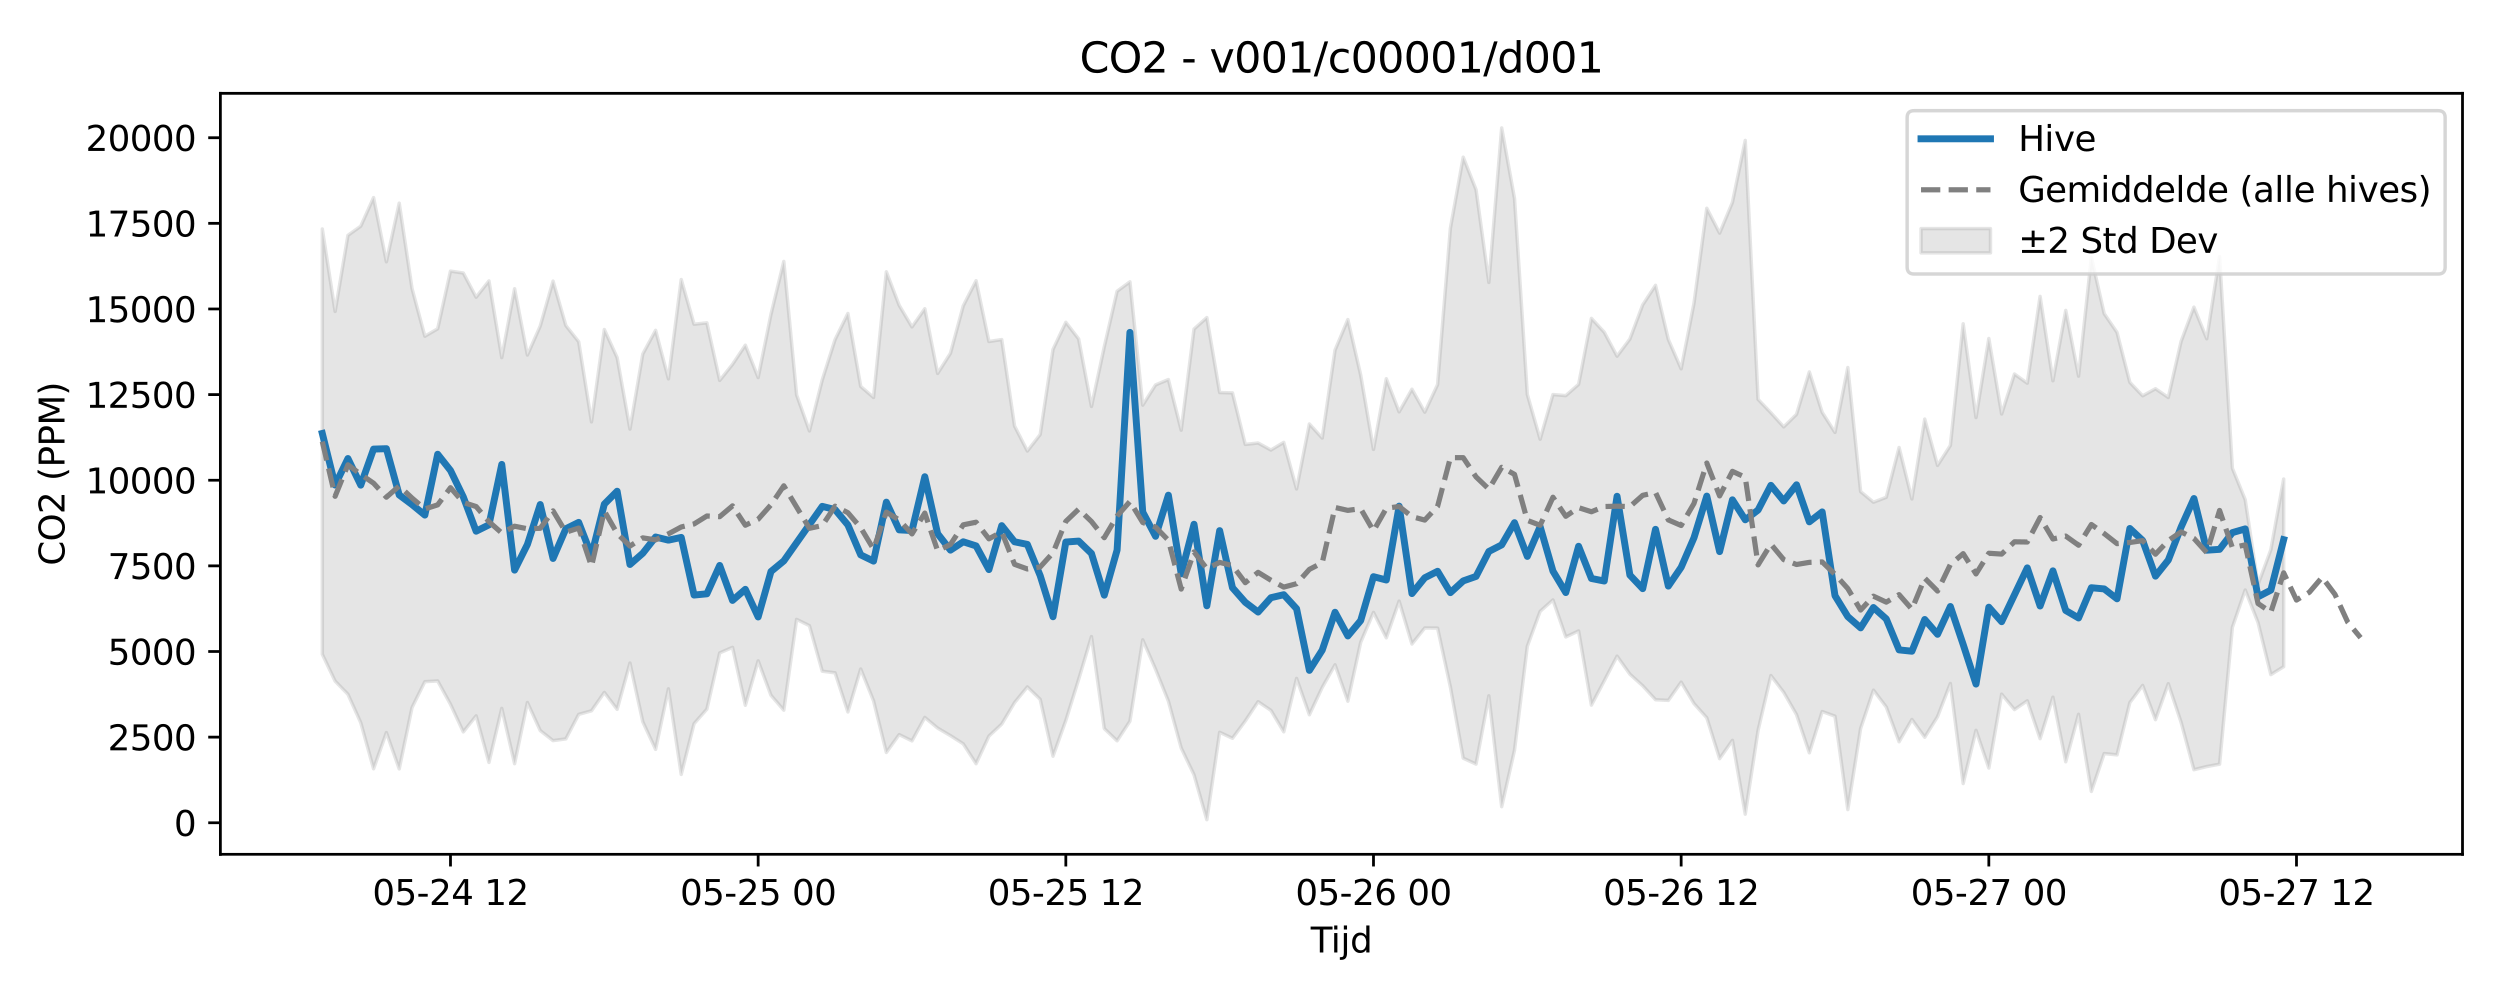 <?xml version="1.0" encoding="utf-8" standalone="no"?>
<!DOCTYPE svg PUBLIC "-//W3C//DTD SVG 1.1//EN"
  "http://www.w3.org/Graphics/SVG/1.1/DTD/svg11.dtd">
<svg xmlns:xlink="http://www.w3.org/1999/xlink" width="720pt" height="288pt" viewBox="0 0 720 288" xmlns="http://www.w3.org/2000/svg" version="1.1">
 <defs>
  <style type="text/css">*{stroke-linejoin: round; stroke-linecap: butt}</style>
 </defs>
 <g id="figure_1">
  <g id="patch_1">
   <path d="M 0 288 
L 720 288 
L 720 0 
L 0 0 
z
" style="fill: #ffffff"/>
  </g>
  <g id="axes_1">
   <g id="patch_2">
    <path d="M 63.47 246.04 
L 709.2 246.04 
L 709.2 26.88 
L 63.47 26.88 
z
" style="fill: #ffffff"/>
   </g>
   <g id="FillBetweenPolyCollection_1">
    <defs>
     <path id="mdc38c24217" d="M 92.821 -222.064 
L 92.821 -99.583 
L 96.513 -91.839 
L 100.205 -88.051 
L 103.897 -79.876 
L 107.589 -66.586 
L 111.281 -77.019 
L 114.973 -66.556 
L 118.665 -84.226 
L 122.357 -91.671 
L 126.049 -91.889 
L 129.741 -85.159 
L 133.433 -77.21 
L 137.125 -81.837 
L 140.817 -68.411 
L 144.509 -83.978 
L 148.201 -68.057 
L 151.893 -85.681 
L 155.585 -77.602 
L 159.277 -74.699 
L 162.969 -75.198 
L 166.661 -82.258 
L 170.353 -83.288 
L 174.045 -88.583 
L 177.737 -83.701 
L 181.429 -97.043 
L 185.121 -80.137 
L 188.813 -72.18 
L 192.505 -89.615 
L 196.197 -64.968 
L 199.889 -79.576 
L 203.581 -83.764 
L 207.273 -99.962 
L 210.965 -101.563 
L 214.657 -84.878 
L 218.349 -97.674 
L 222.041 -87.753 
L 225.733 -83.465 
L 229.425 -109.619 
L 233.117 -107.804 
L 236.809 -94.693 
L 240.501 -94.223 
L 244.193 -82.958 
L 247.885 -95.328 
L 251.577 -86.18 
L 255.269 -71.297 
L 258.961 -76.434 
L 262.653 -74.62 
L 266.345 -81.383 
L 270.037 -78.308 
L 273.729 -76.134 
L 277.421 -73.774 
L 281.113 -68.051 
L 284.805 -75.991 
L 288.497 -79.459 
L 292.189 -85.636 
L 295.881 -90.169 
L 299.573 -86.59 
L 303.265 -70.209 
L 306.957 -80.503 
L 310.649 -92.334 
L 314.341 -104.668 
L 318.033 -78.169 
L 321.725 -74.65 
L 325.417 -80.3 
L 329.109 -103.726 
L 332.801 -95.259 
L 336.493 -86.086 
L 340.185 -72.586 
L 343.877 -64.861 
L 347.569 -51.922 
L 351.261 -77.099 
L 354.953 -75.369 
L 358.645 -80.362 
L 362.337 -85.912 
L 366.029 -83.409 
L 369.721 -77.233 
L 373.413 -92.607 
L 377.105 -82.143 
L 380.797 -90.005 
L 384.489 -96.538 
L 388.181 -86.05 
L 391.873 -102.989 
L 395.565 -111.616 
L 399.257 -104.304 
L 402.949 -114.879 
L 406.641 -102.519 
L 410.333 -107.147 
L 414.025 -107.103 
L 417.717 -90.116 
L 421.409 -69.644 
L 425.101 -67.937 
L 428.793 -87.611 
L 432.485 -55.672 
L 436.177 -71.935 
L 439.869 -101.881 
L 443.561 -111.933 
L 447.253 -115.22 
L 450.945 -104.557 
L 454.637 -106.288 
L 458.329 -84.926 
L 462.021 -91.91 
L 465.713 -99.021 
L 469.405 -93.837 
L 473.097 -90.491 
L 476.789 -86.479 
L 480.481 -86.29 
L 484.173 -91.539 
L 487.865 -85.381 
L 491.557 -81.266 
L 495.249 -69.502 
L 498.941 -74.78 
L 502.633 -53.511 
L 506.325 -77.658 
L 510.017 -93.443 
L 513.709 -88.607 
L 517.401 -82.178 
L 521.093 -71.191 
L 524.785 -83.08 
L 528.477 -81.737 
L 532.169 -54.832 
L 535.861 -78.198 
L 539.553 -89.237 
L 543.245 -84.38 
L 546.937 -74.37 
L 550.629 -80.794 
L 554.321 -75.671 
L 558.013 -81.599 
L 561.705 -91.154 
L 565.397 -62.337 
L 569.089 -77.671 
L 572.781 -66.802 
L 576.473 -88.087 
L 580.165 -83.638 
L 583.857 -86.172 
L 587.549 -75.256 
L 591.241 -87.206 
L 594.933 -68.607 
L 598.625 -82.286 
L 602.317 -60.064 
L 606.009 -70.975 
L 609.701 -70.595 
L 613.393 -85.647 
L 617.085 -90.593 
L 620.777 -80.731 
L 624.469 -91.096 
L 628.161 -79.972 
L 631.853 -66.32 
L 635.545 -67.236 
L 639.237 -67.911 
L 642.929 -107.344 
L 646.621 -118.079 
L 650.313 -108.712 
L 654.005 -93.707 
L 657.697 -95.998 
L 657.697 -150.043 
L 657.697 -150.043 
L 654.005 -129.671 
L 650.313 -119.668 
L 646.621 -144.083 
L 642.929 -153.135 
L 639.237 -214.068 
L 635.545 -190.434 
L 631.853 -199.547 
L 628.161 -189.683 
L 624.469 -173.523 
L 620.777 -176.043 
L 617.085 -174.006 
L 613.393 -177.885 
L 609.701 -192.266 
L 606.009 -197.677 
L 602.317 -213.821 
L 598.625 -179.66 
L 594.933 -198.612 
L 591.241 -178.333 
L 587.549 -202.637 
L 583.857 -177.631 
L 580.165 -180.282 
L 576.473 -168.761 
L 572.781 -190.515 
L 569.089 -167.745 
L 565.397 -194.757 
L 561.705 -159.707 
L 558.013 -153.961 
L 554.321 -167.312 
L 550.629 -144.293 
L 546.937 -159.122 
L 543.245 -144.785 
L 539.553 -143.363 
L 535.861 -146.423 
L 532.169 -182.154 
L 528.477 -163.462 
L 524.785 -169.251 
L 521.093 -180.89 
L 517.401 -168.673 
L 513.709 -165.054 
L 510.017 -169.13 
L 506.325 -172.977 
L 502.633 -247.566 
L 498.941 -229.729 
L 495.249 -220.857 
L 491.557 -228.027 
L 487.865 -200.628 
L 484.173 -181.774 
L 480.481 -190.231 
L 476.789 -205.832 
L 473.097 -200.197 
L 469.405 -190.349 
L 465.713 -185.421 
L 462.021 -192.324 
L 458.329 -196.3 
L 454.637 -177.308 
L 450.945 -174.062 
L 447.253 -174.373 
L 443.561 -161.507 
L 439.869 -174.38 
L 436.177 -230.834 
L 432.485 -251.158 
L 428.793 -206.643 
L 425.101 -233.367 
L 421.409 -242.734 
L 417.717 -222.295 
L 414.025 -177.239 
L 410.333 -169.291 
L 406.641 -175.906 
L 402.949 -169.389 
L 399.257 -178.925 
L 395.565 -158.568 
L 391.873 -180.019 
L 388.181 -195.972 
L 384.489 -187.162 
L 380.797 -161.844 
L 377.105 -165.895 
L 373.413 -147.176 
L 369.721 -160.6 
L 366.029 -158.396 
L 362.337 -160.421 
L 358.645 -160.007 
L 354.953 -174.848 
L 351.261 -174.953 
L 347.569 -196.54 
L 343.877 -193.228 
L 340.185 -164.099 
L 336.493 -178.695 
L 332.801 -177.146 
L 329.109 -171.321 
L 325.417 -206.839 
L 321.725 -204.124 
L 318.033 -188.127 
L 314.341 -170.939 
L 310.649 -190.393 
L 306.957 -195.177 
L 303.265 -187.37 
L 299.573 -162.854 
L 295.881 -158.102 
L 292.189 -165.312 
L 288.497 -190.208 
L 284.805 -189.643 
L 281.113 -207.154 
L 277.421 -199.933 
L 273.729 -186.258 
L 270.037 -180.446 
L 266.345 -199.084 
L 262.653 -193.852 
L 258.961 -200.08 
L 255.269 -209.724 
L 251.577 -173.524 
L 247.885 -176.707 
L 244.193 -197.728 
L 240.501 -190.209 
L 236.809 -178.582 
L 233.117 -163.887 
L 229.425 -174.266 
L 225.733 -212.708 
L 222.041 -197.469 
L 218.349 -179.252 
L 214.657 -188.586 
L 210.965 -183.063 
L 207.273 -178.434 
L 203.581 -195.025 
L 199.889 -194.627 
L 196.197 -207.498 
L 192.505 -178.886 
L 188.813 -192.867 
L 185.121 -186.048 
L 181.429 -164.414 
L 177.737 -185.01 
L 174.045 -193.104 
L 170.353 -166.5 
L 166.661 -189.577 
L 162.969 -194.237 
L 159.277 -207.041 
L 155.585 -194.094 
L 151.893 -185.749 
L 148.201 -204.843 
L 144.509 -185.007 
L 140.817 -207.093 
L 137.125 -202.4 
L 133.433 -209.374 
L 129.741 -209.922 
L 126.049 -193.316 
L 122.357 -191.162 
L 118.665 -204.897 
L 114.973 -229.493 
L 111.281 -212.601 
L 107.589 -231.094 
L 103.897 -222.861 
L 100.205 -220.22 
L 96.513 -198.3 
L 92.821 -222.064 
z
" style="stroke: #808080; stroke-opacity: 0.2"/>
    </defs>
    <g clip-path="url(#p3560fc4775)">
     <use xlink:href="#mdc38c24217" x="0" y="288" style="fill: #808080; fill-opacity: 0.2; stroke: #808080; stroke-opacity: 0.2"/>
    </g>
   </g>
   <g id="matplotlib.axis_1">
    <g id="xtick_1">
     <g id="line2d_1">
      <defs>
       <path id="m6b8ecb9c91" d="M 0 0 
L 0 3.5 
" style="stroke: #000000; stroke-width: 0.8"/>
      </defs>
      <g>
       <use xlink:href="#m6b8ecb9c91" x="129.741" y="246.04" style="stroke: #000000; stroke-width: 0.8"/>
      </g>
     </g>
     <g id="text_1">
      <!-- 05-24 12 -->
      <g transform="translate(107.261 260.638) scale(0.1 -0.1)">
       <defs>
        <path id="DejaVuSans-30" d="M 2034 4250 
Q 1547 4250 1301 3770 
Q 1056 3291 1056 2328 
Q 1056 1369 1301 889 
Q 1547 409 2034 409 
Q 2525 409 2770 889 
Q 3016 1369 3016 2328 
Q 3016 3291 2770 3770 
Q 2525 4250 2034 4250 
z
M 2034 4750 
Q 2819 4750 3233 4129 
Q 3647 3509 3647 2328 
Q 3647 1150 3233 529 
Q 2819 -91 2034 -91 
Q 1250 -91 836 529 
Q 422 1150 422 2328 
Q 422 3509 836 4129 
Q 1250 4750 2034 4750 
z
" transform="scale(0.016)"/>
        <path id="DejaVuSans-35" d="M 691 4666 
L 3169 4666 
L 3169 4134 
L 1269 4134 
L 1269 2991 
Q 1406 3038 1543 3061 
Q 1681 3084 1819 3084 
Q 2600 3084 3056 2656 
Q 3513 2228 3513 1497 
Q 3513 744 3044 326 
Q 2575 -91 1722 -91 
Q 1428 -91 1123 -41 
Q 819 9 494 109 
L 494 744 
Q 775 591 1075 516 
Q 1375 441 1709 441 
Q 2250 441 2565 725 
Q 2881 1009 2881 1497 
Q 2881 1984 2565 2268 
Q 2250 2553 1709 2553 
Q 1456 2553 1204 2497 
Q 953 2441 691 2322 
L 691 4666 
z
" transform="scale(0.016)"/>
        <path id="DejaVuSans-2d" d="M 313 2009 
L 1997 2009 
L 1997 1497 
L 313 1497 
L 313 2009 
z
" transform="scale(0.016)"/>
        <path id="DejaVuSans-32" d="M 1228 531 
L 3431 531 
L 3431 0 
L 469 0 
L 469 531 
Q 828 903 1448 1529 
Q 2069 2156 2228 2338 
Q 2531 2678 2651 2914 
Q 2772 3150 2772 3378 
Q 2772 3750 2511 3984 
Q 2250 4219 1831 4219 
Q 1534 4219 1204 4116 
Q 875 4013 500 3803 
L 500 4441 
Q 881 4594 1212 4672 
Q 1544 4750 1819 4750 
Q 2544 4750 2975 4387 
Q 3406 4025 3406 3419 
Q 3406 3131 3298 2873 
Q 3191 2616 2906 2266 
Q 2828 2175 2409 1742 
Q 1991 1309 1228 531 
z
" transform="scale(0.016)"/>
        <path id="DejaVuSans-34" d="M 2419 4116 
L 825 1625 
L 2419 1625 
L 2419 4116 
z
M 2253 4666 
L 3047 4666 
L 3047 1625 
L 3713 1625 
L 3713 1100 
L 3047 1100 
L 3047 0 
L 2419 0 
L 2419 1100 
L 313 1100 
L 313 1709 
L 2253 4666 
z
" transform="scale(0.016)"/>
        <path id="DejaVuSans-20" transform="scale(0.016)"/>
        <path id="DejaVuSans-31" d="M 794 531 
L 1825 531 
L 1825 4091 
L 703 3866 
L 703 4441 
L 1819 4666 
L 2450 4666 
L 2450 531 
L 3481 531 
L 3481 0 
L 794 0 
L 794 531 
z
" transform="scale(0.016)"/>
       </defs>
       <use xlink:href="#DejaVuSans-30"/>
       <use xlink:href="#DejaVuSans-35" transform="translate(63.623 0)"/>
       <use xlink:href="#DejaVuSans-2d" transform="translate(127.246 0)"/>
       <use xlink:href="#DejaVuSans-32" transform="translate(163.33 0)"/>
       <use xlink:href="#DejaVuSans-34" transform="translate(226.953 0)"/>
       <use xlink:href="#DejaVuSans-20" transform="translate(290.576 0)"/>
       <use xlink:href="#DejaVuSans-31" transform="translate(322.363 0)"/>
       <use xlink:href="#DejaVuSans-32" transform="translate(385.986 0)"/>
      </g>
     </g>
    </g>
    <g id="xtick_2">
     <g id="line2d_2">
      <g>
       <use xlink:href="#m6b8ecb9c91" x="218.349" y="246.04" style="stroke: #000000; stroke-width: 0.8"/>
      </g>
     </g>
     <g id="text_2">
      <!-- 05-25 00 -->
      <g transform="translate(195.869 260.638) scale(0.1 -0.1)">
       <use xlink:href="#DejaVuSans-30"/>
       <use xlink:href="#DejaVuSans-35" transform="translate(63.623 0)"/>
       <use xlink:href="#DejaVuSans-2d" transform="translate(127.246 0)"/>
       <use xlink:href="#DejaVuSans-32" transform="translate(163.33 0)"/>
       <use xlink:href="#DejaVuSans-35" transform="translate(226.953 0)"/>
       <use xlink:href="#DejaVuSans-20" transform="translate(290.576 0)"/>
       <use xlink:href="#DejaVuSans-30" transform="translate(322.363 0)"/>
       <use xlink:href="#DejaVuSans-30" transform="translate(385.986 0)"/>
      </g>
     </g>
    </g>
    <g id="xtick_3">
     <g id="line2d_3">
      <g>
       <use xlink:href="#m6b8ecb9c91" x="306.957" y="246.04" style="stroke: #000000; stroke-width: 0.8"/>
      </g>
     </g>
     <g id="text_3">
      <!-- 05-25 12 -->
      <g transform="translate(284.477 260.638) scale(0.1 -0.1)">
       <use xlink:href="#DejaVuSans-30"/>
       <use xlink:href="#DejaVuSans-35" transform="translate(63.623 0)"/>
       <use xlink:href="#DejaVuSans-2d" transform="translate(127.246 0)"/>
       <use xlink:href="#DejaVuSans-32" transform="translate(163.33 0)"/>
       <use xlink:href="#DejaVuSans-35" transform="translate(226.953 0)"/>
       <use xlink:href="#DejaVuSans-20" transform="translate(290.576 0)"/>
       <use xlink:href="#DejaVuSans-31" transform="translate(322.363 0)"/>
       <use xlink:href="#DejaVuSans-32" transform="translate(385.986 0)"/>
      </g>
     </g>
    </g>
    <g id="xtick_4">
     <g id="line2d_4">
      <g>
       <use xlink:href="#m6b8ecb9c91" x="395.565" y="246.04" style="stroke: #000000; stroke-width: 0.8"/>
      </g>
     </g>
     <g id="text_4">
      <!-- 05-26 00 -->
      <g transform="translate(373.085 260.638) scale(0.1 -0.1)">
       <defs>
        <path id="DejaVuSans-36" d="M 2113 2584 
Q 1688 2584 1439 2293 
Q 1191 2003 1191 1497 
Q 1191 994 1439 701 
Q 1688 409 2113 409 
Q 2538 409 2786 701 
Q 3034 994 3034 1497 
Q 3034 2003 2786 2293 
Q 2538 2584 2113 2584 
z
M 3366 4563 
L 3366 3988 
Q 3128 4100 2886 4159 
Q 2644 4219 2406 4219 
Q 1781 4219 1451 3797 
Q 1122 3375 1075 2522 
Q 1259 2794 1537 2939 
Q 1816 3084 2150 3084 
Q 2853 3084 3261 2657 
Q 3669 2231 3669 1497 
Q 3669 778 3244 343 
Q 2819 -91 2113 -91 
Q 1303 -91 875 529 
Q 447 1150 447 2328 
Q 447 3434 972 4092 
Q 1497 4750 2381 4750 
Q 2619 4750 2861 4703 
Q 3103 4656 3366 4563 
z
" transform="scale(0.016)"/>
       </defs>
       <use xlink:href="#DejaVuSans-30"/>
       <use xlink:href="#DejaVuSans-35" transform="translate(63.623 0)"/>
       <use xlink:href="#DejaVuSans-2d" transform="translate(127.246 0)"/>
       <use xlink:href="#DejaVuSans-32" transform="translate(163.33 0)"/>
       <use xlink:href="#DejaVuSans-36" transform="translate(226.953 0)"/>
       <use xlink:href="#DejaVuSans-20" transform="translate(290.576 0)"/>
       <use xlink:href="#DejaVuSans-30" transform="translate(322.363 0)"/>
       <use xlink:href="#DejaVuSans-30" transform="translate(385.986 0)"/>
      </g>
     </g>
    </g>
    <g id="xtick_5">
     <g id="line2d_5">
      <g>
       <use xlink:href="#m6b8ecb9c91" x="484.173" y="246.04" style="stroke: #000000; stroke-width: 0.8"/>
      </g>
     </g>
     <g id="text_5">
      <!-- 05-26 12 -->
      <g transform="translate(461.692 260.638) scale(0.1 -0.1)">
       <use xlink:href="#DejaVuSans-30"/>
       <use xlink:href="#DejaVuSans-35" transform="translate(63.623 0)"/>
       <use xlink:href="#DejaVuSans-2d" transform="translate(127.246 0)"/>
       <use xlink:href="#DejaVuSans-32" transform="translate(163.33 0)"/>
       <use xlink:href="#DejaVuSans-36" transform="translate(226.953 0)"/>
       <use xlink:href="#DejaVuSans-20" transform="translate(290.576 0)"/>
       <use xlink:href="#DejaVuSans-31" transform="translate(322.363 0)"/>
       <use xlink:href="#DejaVuSans-32" transform="translate(385.986 0)"/>
      </g>
     </g>
    </g>
    <g id="xtick_6">
     <g id="line2d_6">
      <g>
       <use xlink:href="#m6b8ecb9c91" x="572.781" y="246.04" style="stroke: #000000; stroke-width: 0.8"/>
      </g>
     </g>
     <g id="text_6">
      <!-- 05-27 00 -->
      <g transform="translate(550.3 260.638) scale(0.1 -0.1)">
       <defs>
        <path id="DejaVuSans-37" d="M 525 4666 
L 3525 4666 
L 3525 4397 
L 1831 0 
L 1172 0 
L 2766 4134 
L 525 4134 
L 525 4666 
z
" transform="scale(0.016)"/>
       </defs>
       <use xlink:href="#DejaVuSans-30"/>
       <use xlink:href="#DejaVuSans-35" transform="translate(63.623 0)"/>
       <use xlink:href="#DejaVuSans-2d" transform="translate(127.246 0)"/>
       <use xlink:href="#DejaVuSans-32" transform="translate(163.33 0)"/>
       <use xlink:href="#DejaVuSans-37" transform="translate(226.953 0)"/>
       <use xlink:href="#DejaVuSans-20" transform="translate(290.576 0)"/>
       <use xlink:href="#DejaVuSans-30" transform="translate(322.363 0)"/>
       <use xlink:href="#DejaVuSans-30" transform="translate(385.986 0)"/>
      </g>
     </g>
    </g>
    <g id="xtick_7">
     <g id="line2d_7">
      <g>
       <use xlink:href="#m6b8ecb9c91" x="661.389" y="246.04" style="stroke: #000000; stroke-width: 0.8"/>
      </g>
     </g>
     <g id="text_7">
      <!-- 05-27 12 -->
      <g transform="translate(638.908 260.638) scale(0.1 -0.1)">
       <use xlink:href="#DejaVuSans-30"/>
       <use xlink:href="#DejaVuSans-35" transform="translate(63.623 0)"/>
       <use xlink:href="#DejaVuSans-2d" transform="translate(127.246 0)"/>
       <use xlink:href="#DejaVuSans-32" transform="translate(163.33 0)"/>
       <use xlink:href="#DejaVuSans-37" transform="translate(226.953 0)"/>
       <use xlink:href="#DejaVuSans-20" transform="translate(290.576 0)"/>
       <use xlink:href="#DejaVuSans-31" transform="translate(322.363 0)"/>
       <use xlink:href="#DejaVuSans-32" transform="translate(385.986 0)"/>
      </g>
     </g>
    </g>
    <g id="text_8">
     <!-- Tijd -->
     <g transform="translate(377.485 274.317) scale(0.1 -0.1)">
      <defs>
       <path id="DejaVuSans-54" d="M -19 4666 
L 3928 4666 
L 3928 4134 
L 2272 4134 
L 2272 0 
L 1638 0 
L 1638 4134 
L -19 4134 
L -19 4666 
z
" transform="scale(0.016)"/>
       <path id="DejaVuSans-69" d="M 603 3500 
L 1178 3500 
L 1178 0 
L 603 0 
L 603 3500 
z
M 603 4863 
L 1178 4863 
L 1178 4134 
L 603 4134 
L 603 4863 
z
" transform="scale(0.016)"/>
       <path id="DejaVuSans-6a" d="M 603 3500 
L 1178 3500 
L 1178 -63 
Q 1178 -731 923 -1031 
Q 669 -1331 103 -1331 
L -116 -1331 
L -116 -844 
L 38 -844 
Q 366 -844 484 -692 
Q 603 -541 603 -63 
L 603 3500 
z
M 603 4863 
L 1178 4863 
L 1178 4134 
L 603 4134 
L 603 4863 
z
" transform="scale(0.016)"/>
       <path id="DejaVuSans-64" d="M 2906 2969 
L 2906 4863 
L 3481 4863 
L 3481 0 
L 2906 0 
L 2906 525 
Q 2725 213 2448 61 
Q 2172 -91 1784 -91 
Q 1150 -91 751 415 
Q 353 922 353 1747 
Q 353 2572 751 3078 
Q 1150 3584 1784 3584 
Q 2172 3584 2448 3432 
Q 2725 3281 2906 2969 
z
M 947 1747 
Q 947 1113 1208 752 
Q 1469 391 1925 391 
Q 2381 391 2643 752 
Q 2906 1113 2906 1747 
Q 2906 2381 2643 2742 
Q 2381 3103 1925 3103 
Q 1469 3103 1208 2742 
Q 947 2381 947 1747 
z
" transform="scale(0.016)"/>
      </defs>
      <use xlink:href="#DejaVuSans-54"/>
      <use xlink:href="#DejaVuSans-69" transform="translate(57.959 0)"/>
      <use xlink:href="#DejaVuSans-6a" transform="translate(85.742 0)"/>
      <use xlink:href="#DejaVuSans-64" transform="translate(113.525 0)"/>
     </g>
    </g>
   </g>
   <g id="matplotlib.axis_2">
    <g id="ytick_1">
     <g id="line2d_8">
      <defs>
       <path id="mff5c9eeb06" d="M 0 0 
L -3.5 0 
" style="stroke: #000000; stroke-width: 0.8"/>
      </defs>
      <g>
       <use xlink:href="#mff5c9eeb06" x="63.47" y="236.954" style="stroke: #000000; stroke-width: 0.8"/>
      </g>
     </g>
     <g id="text_9">
      <!-- 0 -->
      <g transform="translate(50.108 240.753) scale(0.1 -0.1)">
       <use xlink:href="#DejaVuSans-30"/>
      </g>
     </g>
    </g>
    <g id="ytick_2">
     <g id="line2d_9">
      <g>
       <use xlink:href="#mff5c9eeb06" x="63.47" y="212.292" style="stroke: #000000; stroke-width: 0.8"/>
      </g>
     </g>
     <g id="text_10">
      <!-- 2500 -->
      <g transform="translate(31.02 216.091) scale(0.1 -0.1)">
       <use xlink:href="#DejaVuSans-32"/>
       <use xlink:href="#DejaVuSans-35" transform="translate(63.623 0)"/>
       <use xlink:href="#DejaVuSans-30" transform="translate(127.246 0)"/>
       <use xlink:href="#DejaVuSans-30" transform="translate(190.869 0)"/>
      </g>
     </g>
    </g>
    <g id="ytick_3">
     <g id="line2d_10">
      <g>
       <use xlink:href="#mff5c9eeb06" x="63.47" y="187.631" style="stroke: #000000; stroke-width: 0.8"/>
      </g>
     </g>
     <g id="text_11">
      <!-- 5000 -->
      <g transform="translate(31.02 191.43) scale(0.1 -0.1)">
       <use xlink:href="#DejaVuSans-35"/>
       <use xlink:href="#DejaVuSans-30" transform="translate(63.623 0)"/>
       <use xlink:href="#DejaVuSans-30" transform="translate(127.246 0)"/>
       <use xlink:href="#DejaVuSans-30" transform="translate(190.869 0)"/>
      </g>
     </g>
    </g>
    <g id="ytick_4">
     <g id="line2d_11">
      <g>
       <use xlink:href="#mff5c9eeb06" x="63.47" y="162.969" style="stroke: #000000; stroke-width: 0.8"/>
      </g>
     </g>
     <g id="text_12">
      <!-- 7500 -->
      <g transform="translate(31.02 166.768) scale(0.1 -0.1)">
       <use xlink:href="#DejaVuSans-37"/>
       <use xlink:href="#DejaVuSans-35" transform="translate(63.623 0)"/>
       <use xlink:href="#DejaVuSans-30" transform="translate(127.246 0)"/>
       <use xlink:href="#DejaVuSans-30" transform="translate(190.869 0)"/>
      </g>
     </g>
    </g>
    <g id="ytick_5">
     <g id="line2d_12">
      <g>
       <use xlink:href="#mff5c9eeb06" x="63.47" y="138.308" style="stroke: #000000; stroke-width: 0.8"/>
      </g>
     </g>
     <g id="text_13">
      <!-- 10000 -->
      <g transform="translate(24.657 142.107) scale(0.1 -0.1)">
       <use xlink:href="#DejaVuSans-31"/>
       <use xlink:href="#DejaVuSans-30" transform="translate(63.623 0)"/>
       <use xlink:href="#DejaVuSans-30" transform="translate(127.246 0)"/>
       <use xlink:href="#DejaVuSans-30" transform="translate(190.869 0)"/>
       <use xlink:href="#DejaVuSans-30" transform="translate(254.492 0)"/>
      </g>
     </g>
    </g>
    <g id="ytick_6">
     <g id="line2d_13">
      <g>
       <use xlink:href="#mff5c9eeb06" x="63.47" y="113.646" style="stroke: #000000; stroke-width: 0.8"/>
      </g>
     </g>
     <g id="text_14">
      <!-- 12500 -->
      <g transform="translate(24.657 117.445) scale(0.1 -0.1)">
       <use xlink:href="#DejaVuSans-31"/>
       <use xlink:href="#DejaVuSans-32" transform="translate(63.623 0)"/>
       <use xlink:href="#DejaVuSans-35" transform="translate(127.246 0)"/>
       <use xlink:href="#DejaVuSans-30" transform="translate(190.869 0)"/>
       <use xlink:href="#DejaVuSans-30" transform="translate(254.492 0)"/>
      </g>
     </g>
    </g>
    <g id="ytick_7">
     <g id="line2d_14">
      <g>
       <use xlink:href="#mff5c9eeb06" x="63.47" y="88.984" style="stroke: #000000; stroke-width: 0.8"/>
      </g>
     </g>
     <g id="text_15">
      <!-- 15000 -->
      <g transform="translate(24.657 92.784) scale(0.1 -0.1)">
       <use xlink:href="#DejaVuSans-31"/>
       <use xlink:href="#DejaVuSans-35" transform="translate(63.623 0)"/>
       <use xlink:href="#DejaVuSans-30" transform="translate(127.246 0)"/>
       <use xlink:href="#DejaVuSans-30" transform="translate(190.869 0)"/>
       <use xlink:href="#DejaVuSans-30" transform="translate(254.492 0)"/>
      </g>
     </g>
    </g>
    <g id="ytick_8">
     <g id="line2d_15">
      <g>
       <use xlink:href="#mff5c9eeb06" x="63.47" y="64.323" style="stroke: #000000; stroke-width: 0.8"/>
      </g>
     </g>
     <g id="text_16">
      <!-- 17500 -->
      <g transform="translate(24.657 68.122) scale(0.1 -0.1)">
       <use xlink:href="#DejaVuSans-31"/>
       <use xlink:href="#DejaVuSans-37" transform="translate(63.623 0)"/>
       <use xlink:href="#DejaVuSans-35" transform="translate(127.246 0)"/>
       <use xlink:href="#DejaVuSans-30" transform="translate(190.869 0)"/>
       <use xlink:href="#DejaVuSans-30" transform="translate(254.492 0)"/>
      </g>
     </g>
    </g>
    <g id="ytick_9">
     <g id="line2d_16">
      <g>
       <use xlink:href="#mff5c9eeb06" x="63.47" y="39.661" style="stroke: #000000; stroke-width: 0.8"/>
      </g>
     </g>
     <g id="text_17">
      <!-- 20000 -->
      <g transform="translate(24.657 43.46) scale(0.1 -0.1)">
       <use xlink:href="#DejaVuSans-32"/>
       <use xlink:href="#DejaVuSans-30" transform="translate(63.623 0)"/>
       <use xlink:href="#DejaVuSans-30" transform="translate(127.246 0)"/>
       <use xlink:href="#DejaVuSans-30" transform="translate(190.869 0)"/>
       <use xlink:href="#DejaVuSans-30" transform="translate(254.492 0)"/>
      </g>
     </g>
    </g>
    <g id="text_18">
     <!-- CO2 (PPM) -->
     <g transform="translate(18.578 162.903) rotate(-90) scale(0.1 -0.1)">
      <defs>
       <path id="DejaVuSans-43" d="M 4122 4306 
L 4122 3641 
Q 3803 3938 3442 4084 
Q 3081 4231 2675 4231 
Q 1875 4231 1450 3742 
Q 1025 3253 1025 2328 
Q 1025 1406 1450 917 
Q 1875 428 2675 428 
Q 3081 428 3442 575 
Q 3803 722 4122 1019 
L 4122 359 
Q 3791 134 3420 21 
Q 3050 -91 2638 -91 
Q 1578 -91 968 557 
Q 359 1206 359 2328 
Q 359 3453 968 4101 
Q 1578 4750 2638 4750 
Q 3056 4750 3426 4639 
Q 3797 4528 4122 4306 
z
" transform="scale(0.016)"/>
       <path id="DejaVuSans-4f" d="M 2522 4238 
Q 1834 4238 1429 3725 
Q 1025 3213 1025 2328 
Q 1025 1447 1429 934 
Q 1834 422 2522 422 
Q 3209 422 3611 934 
Q 4013 1447 4013 2328 
Q 4013 3213 3611 3725 
Q 3209 4238 2522 4238 
z
M 2522 4750 
Q 3503 4750 4090 4092 
Q 4678 3434 4678 2328 
Q 4678 1225 4090 567 
Q 3503 -91 2522 -91 
Q 1538 -91 948 565 
Q 359 1222 359 2328 
Q 359 3434 948 4092 
Q 1538 4750 2522 4750 
z
" transform="scale(0.016)"/>
       <path id="DejaVuSans-28" d="M 1984 4856 
Q 1566 4138 1362 3434 
Q 1159 2731 1159 2009 
Q 1159 1288 1364 580 
Q 1569 -128 1984 -844 
L 1484 -844 
Q 1016 -109 783 600 
Q 550 1309 550 2009 
Q 550 2706 781 3412 
Q 1013 4119 1484 4856 
L 1984 4856 
z
" transform="scale(0.016)"/>
       <path id="DejaVuSans-50" d="M 1259 4147 
L 1259 2394 
L 2053 2394 
Q 2494 2394 2734 2622 
Q 2975 2850 2975 3272 
Q 2975 3691 2734 3919 
Q 2494 4147 2053 4147 
L 1259 4147 
z
M 628 4666 
L 2053 4666 
Q 2838 4666 3239 4311 
Q 3641 3956 3641 3272 
Q 3641 2581 3239 2228 
Q 2838 1875 2053 1875 
L 1259 1875 
L 1259 0 
L 628 0 
L 628 4666 
z
" transform="scale(0.016)"/>
       <path id="DejaVuSans-4d" d="M 628 4666 
L 1569 4666 
L 2759 1491 
L 3956 4666 
L 4897 4666 
L 4897 0 
L 4281 0 
L 4281 4097 
L 3078 897 
L 2444 897 
L 1241 4097 
L 1241 0 
L 628 0 
L 628 4666 
z
" transform="scale(0.016)"/>
       <path id="DejaVuSans-29" d="M 513 4856 
L 1013 4856 
Q 1481 4119 1714 3412 
Q 1947 2706 1947 2009 
Q 1947 1309 1714 600 
Q 1481 -109 1013 -844 
L 513 -844 
Q 928 -128 1133 580 
Q 1338 1288 1338 2009 
Q 1338 2731 1133 3434 
Q 928 4138 513 4856 
z
" transform="scale(0.016)"/>
      </defs>
      <use xlink:href="#DejaVuSans-43"/>
      <use xlink:href="#DejaVuSans-4f" transform="translate(69.824 0)"/>
      <use xlink:href="#DejaVuSans-32" transform="translate(148.535 0)"/>
      <use xlink:href="#DejaVuSans-20" transform="translate(212.158 0)"/>
      <use xlink:href="#DejaVuSans-28" transform="translate(243.945 0)"/>
      <use xlink:href="#DejaVuSans-50" transform="translate(282.959 0)"/>
      <use xlink:href="#DejaVuSans-50" transform="translate(343.262 0)"/>
      <use xlink:href="#DejaVuSans-4d" transform="translate(403.564 0)"/>
      <use xlink:href="#DejaVuSans-29" transform="translate(489.844 0)"/>
     </g>
    </g>
   </g>
   <g id="line2d_17">
    <path d="M 92.821 124.832 
L 96.513 139.692 
L 100.205 132.06 
L 103.897 139.725 
L 107.589 129.341 
L 111.281 129.222 
L 114.973 142.553 
L 118.665 145.311 
L 122.357 148.346 
L 126.049 130.824 
L 129.741 135.49 
L 133.433 143.125 
L 137.125 152.986 
L 140.817 151.156 
L 144.509 133.75 
L 148.201 164.192 
L 151.893 156.797 
L 155.585 145.308 
L 159.277 160.835 
L 162.969 152.279 
L 166.661 150.444 
L 170.353 159.928 
L 174.045 145.183 
L 177.737 141.477 
L 181.429 162.568 
L 185.121 159.339 
L 188.813 154.657 
L 192.505 155.567 
L 196.197 154.775 
L 199.889 171.377 
L 203.581 171.019 
L 207.273 162.851 
L 210.965 172.919 
L 214.657 169.73 
L 218.349 177.684 
L 222.041 164.597 
L 225.733 161.545 
L 236.809 145.834 
L 240.501 146.758 
L 244.193 151.184 
L 247.885 159.806 
L 251.577 161.601 
L 255.269 144.624 
L 258.961 152.601 
L 262.653 152.792 
L 266.345 137.301 
L 270.037 153.706 
L 273.729 158.441 
L 277.421 156.034 
L 281.113 157.221 
L 284.805 164.038 
L 288.497 151.388 
L 292.189 156.034 
L 295.881 156.787 
L 299.573 165.784 
L 303.265 177.621 
L 306.957 156.103 
L 310.649 155.834 
L 314.341 159.398 
L 318.033 171.41 
L 321.725 158.415 
L 325.417 95.725 
L 329.109 147.477 
L 332.801 154.453 
L 336.493 142.615 
L 340.185 165.264 
L 343.877 150.99 
L 347.569 174.471 
L 351.261 152.825 
L 354.953 169.266 
L 358.645 173.465 
L 362.337 176.27 
L 366.029 172.137 
L 369.721 171.275 
L 373.413 175.313 
L 377.105 193.063 
L 380.797 187.246 
L 384.489 176.336 
L 388.181 183.152 
L 391.873 178.733 
L 395.565 166.086 
L 399.257 167.04 
L 402.949 145.772 
L 406.641 170.946 
L 410.333 166.402 
L 414.025 164.531 
L 417.717 170.678 
L 421.409 167.303 
L 425.101 166.007 
L 428.793 158.826 
L 432.485 156.925 
L 436.177 150.536 
L 439.869 160.243 
L 443.561 151.681 
L 447.253 164.485 
L 450.945 170.654 
L 454.637 157.33 
L 458.329 166.603 
L 462.021 167.336 
L 465.713 142.931 
L 469.405 165.623 
L 473.097 169.532 
L 476.789 152.45 
L 480.481 168.793 
L 484.173 163.38 
L 487.865 154.874 
L 491.557 142.878 
L 495.249 158.862 
L 498.941 143.95 
L 502.633 149.698 
L 506.325 146.89 
L 510.017 139.782 
L 513.709 144.272 
L 517.401 139.626 
L 521.093 150.286 
L 524.785 147.432 
L 528.477 171.551 
L 532.169 177.593 
L 535.861 180.821 
L 539.553 174.965 
L 543.245 178.249 
L 546.937 187.167 
L 550.629 187.552 
L 554.321 178.417 
L 558.013 182.679 
L 561.705 174.675 
L 565.397 185.625 
L 569.089 197.009 
L 572.781 174.876 
L 576.473 179.045 
L 583.857 163.551 
L 587.549 174.527 
L 591.241 164.406 
L 594.933 175.819 
L 598.625 177.973 
L 602.317 169.263 
L 606.009 169.611 
L 609.701 172.452 
L 613.393 152.202 
L 617.085 155.663 
L 620.777 165.932 
L 624.469 161.305 
L 628.161 151.786 
L 631.853 143.579 
L 635.545 158.461 
L 639.237 158.211 
L 642.929 153.394 
L 646.621 152.322 
L 650.313 171.874 
L 654.005 169.953 
L 657.697 155.426 
L 657.697 155.426 
" clip-path="url(#p3560fc4775)" style="fill: none; stroke: #1f77b4; stroke-width: 2; stroke-linecap: square"/>
   </g>
   <g id="line2d_18">
    <path d="M 92.821 127.177 
L 96.513 142.93 
L 100.205 133.865 
L 103.897 136.632 
L 107.589 139.16 
L 111.281 143.19 
L 114.973 139.975 
L 118.665 143.439 
L 122.357 146.583 
L 126.049 145.397 
L 129.741 140.459 
L 133.433 144.708 
L 137.125 145.882 
L 140.817 150.248 
L 144.509 153.508 
L 148.201 151.55 
L 151.893 152.285 
L 155.585 152.152 
L 159.277 147.13 
L 162.969 153.283 
L 166.661 152.082 
L 170.353 163.106 
L 174.045 147.157 
L 177.737 153.644 
L 181.429 157.272 
L 185.121 154.908 
L 188.813 155.476 
L 192.505 153.75 
L 196.197 151.767 
L 199.889 150.899 
L 203.581 148.605 
L 207.273 148.802 
L 210.965 145.687 
L 214.657 151.268 
L 218.349 149.537 
L 222.041 145.389 
L 225.733 139.914 
L 233.117 152.155 
L 236.809 151.363 
L 240.501 145.784 
L 244.193 147.657 
L 247.885 151.983 
L 251.577 158.148 
L 255.269 147.489 
L 258.961 149.743 
L 262.653 153.764 
L 266.345 147.767 
L 270.037 158.623 
L 273.729 156.804 
L 277.421 151.146 
L 281.113 150.397 
L 284.805 155.183 
L 288.497 153.167 
L 292.189 162.526 
L 295.881 163.865 
L 299.573 163.278 
L 303.265 159.211 
L 306.957 150.16 
L 310.649 146.637 
L 314.341 150.196 
L 318.033 154.852 
L 321.725 148.613 
L 325.417 144.43 
L 329.109 150.477 
L 332.801 151.797 
L 336.493 155.61 
L 340.185 169.657 
L 343.877 158.956 
L 347.569 163.769 
L 351.261 161.974 
L 354.953 162.892 
L 358.645 167.815 
L 362.337 164.834 
L 366.029 167.097 
L 369.721 169.084 
L 373.413 168.108 
L 377.105 163.981 
L 380.797 162.075 
L 384.489 146.15 
L 388.181 146.989 
L 391.873 146.496 
L 395.565 152.908 
L 399.257 146.386 
L 402.949 145.866 
L 406.641 148.788 
L 410.333 149.781 
L 414.025 145.829 
L 417.717 131.795 
L 421.409 131.811 
L 425.101 137.348 
L 428.793 140.873 
L 432.485 134.585 
L 436.177 136.616 
L 439.869 149.87 
L 443.561 151.28 
L 447.253 143.204 
L 450.945 148.691 
L 454.637 146.202 
L 458.329 147.387 
L 462.021 145.883 
L 465.713 145.779 
L 469.405 145.907 
L 473.097 142.656 
L 476.789 141.844 
L 480.481 149.74 
L 484.173 151.344 
L 487.865 144.996 
L 491.557 133.354 
L 495.249 142.821 
L 498.941 135.745 
L 502.633 137.461 
L 506.325 162.682 
L 510.017 156.714 
L 513.709 161.169 
L 517.401 162.574 
L 521.093 161.959 
L 524.785 161.835 
L 528.477 165.4 
L 532.169 169.507 
L 535.861 175.69 
L 539.553 171.7 
L 543.245 173.418 
L 546.937 171.254 
L 550.629 175.457 
L 554.321 166.508 
L 558.013 170.22 
L 561.705 162.57 
L 565.397 159.453 
L 569.089 165.292 
L 572.781 159.341 
L 576.473 159.576 
L 580.165 156.04 
L 583.857 156.098 
L 587.549 149.053 
L 591.241 155.231 
L 594.933 154.39 
L 598.625 157.027 
L 602.317 151.058 
L 606.009 153.674 
L 609.701 156.569 
L 613.393 156.234 
L 617.085 155.701 
L 620.777 159.613 
L 624.469 155.69 
L 628.161 153.173 
L 631.853 155.066 
L 635.545 159.165 
L 639.237 147.01 
L 642.929 157.761 
L 646.621 156.919 
L 650.313 173.81 
L 654.005 176.311 
L 657.697 164.98 
L 661.389 172.817 
L 665.081 170.58 
L 668.773 166.254 
L 672.465 171.181 
L 676.157 179.203 
L 679.849 183.655 
L 679.849 183.655 
" clip-path="url(#p3560fc4775)" style="fill: none; stroke-dasharray: 5.55,2.4; stroke-dashoffset: 0; stroke: #808080; stroke-width: 1.5"/>
   </g>
   <g id="patch_3">
    <path d="M 63.47 246.04 
L 63.47 26.88 
" style="fill: none; stroke: #000000; stroke-width: 0.8; stroke-linejoin: miter; stroke-linecap: square"/>
   </g>
   <g id="patch_4">
    <path d="M 709.2 246.04 
L 709.2 26.88 
" style="fill: none; stroke: #000000; stroke-width: 0.8; stroke-linejoin: miter; stroke-linecap: square"/>
   </g>
   <g id="patch_5">
    <path d="M 63.47 246.04 
L 709.2 246.04 
" style="fill: none; stroke: #000000; stroke-width: 0.8; stroke-linejoin: miter; stroke-linecap: square"/>
   </g>
   <g id="patch_6">
    <path d="M 63.47 26.88 
L 709.2 26.88 
" style="fill: none; stroke: #000000; stroke-width: 0.8; stroke-linejoin: miter; stroke-linecap: square"/>
   </g>
   <g id="text_19">
    <!-- CO2 - v001/c00001/d001 -->
    <g transform="translate(310.932 20.88) scale(0.12 -0.12)">
     <defs>
      <path id="DejaVuSans-76" d="M 191 3500 
L 800 3500 
L 1894 563 
L 2988 3500 
L 3597 3500 
L 2284 0 
L 1503 0 
L 191 3500 
z
" transform="scale(0.016)"/>
      <path id="DejaVuSans-2f" d="M 1625 4666 
L 2156 4666 
L 531 -594 
L 0 -594 
L 1625 4666 
z
" transform="scale(0.016)"/>
      <path id="DejaVuSans-63" d="M 3122 3366 
L 3122 2828 
Q 2878 2963 2633 3030 
Q 2388 3097 2138 3097 
Q 1578 3097 1268 2742 
Q 959 2388 959 1747 
Q 959 1106 1268 751 
Q 1578 397 2138 397 
Q 2388 397 2633 464 
Q 2878 531 3122 666 
L 3122 134 
Q 2881 22 2623 -34 
Q 2366 -91 2075 -91 
Q 1284 -91 818 406 
Q 353 903 353 1747 
Q 353 2603 823 3093 
Q 1294 3584 2113 3584 
Q 2378 3584 2631 3529 
Q 2884 3475 3122 3366 
z
" transform="scale(0.016)"/>
     </defs>
     <use xlink:href="#DejaVuSans-43"/>
     <use xlink:href="#DejaVuSans-4f" transform="translate(69.824 0)"/>
     <use xlink:href="#DejaVuSans-32" transform="translate(148.535 0)"/>
     <use xlink:href="#DejaVuSans-20" transform="translate(212.158 0)"/>
     <use xlink:href="#DejaVuSans-2d" transform="translate(243.945 0)"/>
     <use xlink:href="#DejaVuSans-20" transform="translate(280.029 0)"/>
     <use xlink:href="#DejaVuSans-76" transform="translate(311.816 0)"/>
     <use xlink:href="#DejaVuSans-30" transform="translate(370.996 0)"/>
     <use xlink:href="#DejaVuSans-30" transform="translate(434.619 0)"/>
     <use xlink:href="#DejaVuSans-31" transform="translate(498.242 0)"/>
     <use xlink:href="#DejaVuSans-2f" transform="translate(561.865 0)"/>
     <use xlink:href="#DejaVuSans-63" transform="translate(595.557 0)"/>
     <use xlink:href="#DejaVuSans-30" transform="translate(650.537 0)"/>
     <use xlink:href="#DejaVuSans-30" transform="translate(714.16 0)"/>
     <use xlink:href="#DejaVuSans-30" transform="translate(777.783 0)"/>
     <use xlink:href="#DejaVuSans-30" transform="translate(841.406 0)"/>
     <use xlink:href="#DejaVuSans-31" transform="translate(905.029 0)"/>
     <use xlink:href="#DejaVuSans-2f" transform="translate(968.652 0)"/>
     <use xlink:href="#DejaVuSans-64" transform="translate(1002.344 0)"/>
     <use xlink:href="#DejaVuSans-30" transform="translate(1065.82 0)"/>
     <use xlink:href="#DejaVuSans-30" transform="translate(1129.443 0)"/>
     <use xlink:href="#DejaVuSans-31" transform="translate(1193.066 0)"/>
    </g>
   </g>
   <g id="legend_1">
    <g id="patch_7">
     <path d="M 551.256 78.914 
L 702.2 78.914 
Q 704.2 78.914 704.2 76.914 
L 704.2 33.88 
Q 704.2 31.88 702.2 31.88 
L 551.256 31.88 
Q 549.256 31.88 549.256 33.88 
L 549.256 76.914 
Q 549.256 78.914 551.256 78.914 
z
" style="fill: #ffffff; opacity: 0.8; stroke: #cccccc; stroke-linejoin: miter"/>
    </g>
    <g id="line2d_19">
     <path d="M 553.256 39.978 
L 563.256 39.978 
L 573.256 39.978 
" style="fill: none; stroke: #1f77b4; stroke-width: 2; stroke-linecap: square"/>
    </g>
    <g id="text_20">
     <!-- Hive -->
     <g transform="translate(581.256 43.478) scale(0.1 -0.1)">
      <defs>
       <path id="DejaVuSans-48" d="M 628 4666 
L 1259 4666 
L 1259 2753 
L 3553 2753 
L 3553 4666 
L 4184 4666 
L 4184 0 
L 3553 0 
L 3553 2222 
L 1259 2222 
L 1259 0 
L 628 0 
L 628 4666 
z
" transform="scale(0.016)"/>
       <path id="DejaVuSans-65" d="M 3597 1894 
L 3597 1613 
L 953 1613 
Q 991 1019 1311 708 
Q 1631 397 2203 397 
Q 2534 397 2845 478 
Q 3156 559 3463 722 
L 3463 178 
Q 3153 47 2828 -22 
Q 2503 -91 2169 -91 
Q 1331 -91 842 396 
Q 353 884 353 1716 
Q 353 2575 817 3079 
Q 1281 3584 2069 3584 
Q 2775 3584 3186 3129 
Q 3597 2675 3597 1894 
z
M 3022 2063 
Q 3016 2534 2758 2815 
Q 2500 3097 2075 3097 
Q 1594 3097 1305 2825 
Q 1016 2553 972 2059 
L 3022 2063 
z
" transform="scale(0.016)"/>
      </defs>
      <use xlink:href="#DejaVuSans-48"/>
      <use xlink:href="#DejaVuSans-69" transform="translate(75.195 0)"/>
      <use xlink:href="#DejaVuSans-76" transform="translate(102.979 0)"/>
      <use xlink:href="#DejaVuSans-65" transform="translate(162.158 0)"/>
     </g>
    </g>
    <g id="line2d_20">
     <path d="M 553.256 54.657 
L 563.256 54.657 
L 573.256 54.657 
" style="fill: none; stroke-dasharray: 5.55,2.4; stroke-dashoffset: 0; stroke: #808080; stroke-width: 1.5"/>
    </g>
    <g id="text_21">
     <!-- Gemiddelde (alle hives) -->
     <g transform="translate(581.256 58.157) scale(0.1 -0.1)">
      <defs>
       <path id="DejaVuSans-47" d="M 3809 666 
L 3809 1919 
L 2778 1919 
L 2778 2438 
L 4434 2438 
L 4434 434 
Q 4069 175 3628 42 
Q 3188 -91 2688 -91 
Q 1594 -91 976 548 
Q 359 1188 359 2328 
Q 359 3472 976 4111 
Q 1594 4750 2688 4750 
Q 3144 4750 3555 4637 
Q 3966 4525 4313 4306 
L 4313 3634 
Q 3963 3931 3569 4081 
Q 3175 4231 2741 4231 
Q 1884 4231 1454 3753 
Q 1025 3275 1025 2328 
Q 1025 1384 1454 906 
Q 1884 428 2741 428 
Q 3075 428 3337 486 
Q 3600 544 3809 666 
z
" transform="scale(0.016)"/>
       <path id="DejaVuSans-6d" d="M 3328 2828 
Q 3544 3216 3844 3400 
Q 4144 3584 4550 3584 
Q 5097 3584 5394 3201 
Q 5691 2819 5691 2113 
L 5691 0 
L 5113 0 
L 5113 2094 
Q 5113 2597 4934 2840 
Q 4756 3084 4391 3084 
Q 3944 3084 3684 2787 
Q 3425 2491 3425 1978 
L 3425 0 
L 2847 0 
L 2847 2094 
Q 2847 2600 2669 2842 
Q 2491 3084 2119 3084 
Q 1678 3084 1418 2786 
Q 1159 2488 1159 1978 
L 1159 0 
L 581 0 
L 581 3500 
L 1159 3500 
L 1159 2956 
Q 1356 3278 1631 3431 
Q 1906 3584 2284 3584 
Q 2666 3584 2933 3390 
Q 3200 3197 3328 2828 
z
" transform="scale(0.016)"/>
       <path id="DejaVuSans-6c" d="M 603 4863 
L 1178 4863 
L 1178 0 
L 603 0 
L 603 4863 
z
" transform="scale(0.016)"/>
       <path id="DejaVuSans-61" d="M 2194 1759 
Q 1497 1759 1228 1600 
Q 959 1441 959 1056 
Q 959 750 1161 570 
Q 1363 391 1709 391 
Q 2188 391 2477 730 
Q 2766 1069 2766 1631 
L 2766 1759 
L 2194 1759 
z
M 3341 1997 
L 3341 0 
L 2766 0 
L 2766 531 
Q 2569 213 2275 61 
Q 1981 -91 1556 -91 
Q 1019 -91 701 211 
Q 384 513 384 1019 
Q 384 1609 779 1909 
Q 1175 2209 1959 2209 
L 2766 2209 
L 2766 2266 
Q 2766 2663 2505 2880 
Q 2244 3097 1772 3097 
Q 1472 3097 1187 3025 
Q 903 2953 641 2809 
L 641 3341 
Q 956 3463 1253 3523 
Q 1550 3584 1831 3584 
Q 2591 3584 2966 3190 
Q 3341 2797 3341 1997 
z
" transform="scale(0.016)"/>
       <path id="DejaVuSans-68" d="M 3513 2113 
L 3513 0 
L 2938 0 
L 2938 2094 
Q 2938 2591 2744 2837 
Q 2550 3084 2163 3084 
Q 1697 3084 1428 2787 
Q 1159 2491 1159 1978 
L 1159 0 
L 581 0 
L 581 4863 
L 1159 4863 
L 1159 2956 
Q 1366 3272 1645 3428 
Q 1925 3584 2291 3584 
Q 2894 3584 3203 3211 
Q 3513 2838 3513 2113 
z
" transform="scale(0.016)"/>
       <path id="DejaVuSans-73" d="M 2834 3397 
L 2834 2853 
Q 2591 2978 2328 3040 
Q 2066 3103 1784 3103 
Q 1356 3103 1142 2972 
Q 928 2841 928 2578 
Q 928 2378 1081 2264 
Q 1234 2150 1697 2047 
L 1894 2003 
Q 2506 1872 2764 1633 
Q 3022 1394 3022 966 
Q 3022 478 2636 193 
Q 2250 -91 1575 -91 
Q 1294 -91 989 -36 
Q 684 19 347 128 
L 347 722 
Q 666 556 975 473 
Q 1284 391 1588 391 
Q 1994 391 2212 530 
Q 2431 669 2431 922 
Q 2431 1156 2273 1281 
Q 2116 1406 1581 1522 
L 1381 1569 
Q 847 1681 609 1914 
Q 372 2147 372 2553 
Q 372 3047 722 3315 
Q 1072 3584 1716 3584 
Q 2034 3584 2315 3537 
Q 2597 3491 2834 3397 
z
" transform="scale(0.016)"/>
      </defs>
      <use xlink:href="#DejaVuSans-47"/>
      <use xlink:href="#DejaVuSans-65" transform="translate(77.49 0)"/>
      <use xlink:href="#DejaVuSans-6d" transform="translate(139.014 0)"/>
      <use xlink:href="#DejaVuSans-69" transform="translate(236.426 0)"/>
      <use xlink:href="#DejaVuSans-64" transform="translate(264.209 0)"/>
      <use xlink:href="#DejaVuSans-64" transform="translate(327.686 0)"/>
      <use xlink:href="#DejaVuSans-65" transform="translate(391.162 0)"/>
      <use xlink:href="#DejaVuSans-6c" transform="translate(452.686 0)"/>
      <use xlink:href="#DejaVuSans-64" transform="translate(480.469 0)"/>
      <use xlink:href="#DejaVuSans-65" transform="translate(543.945 0)"/>
      <use xlink:href="#DejaVuSans-20" transform="translate(605.469 0)"/>
      <use xlink:href="#DejaVuSans-28" transform="translate(637.256 0)"/>
      <use xlink:href="#DejaVuSans-61" transform="translate(676.27 0)"/>
      <use xlink:href="#DejaVuSans-6c" transform="translate(737.549 0)"/>
      <use xlink:href="#DejaVuSans-6c" transform="translate(765.332 0)"/>
      <use xlink:href="#DejaVuSans-65" transform="translate(793.115 0)"/>
      <use xlink:href="#DejaVuSans-20" transform="translate(854.639 0)"/>
      <use xlink:href="#DejaVuSans-68" transform="translate(886.426 0)"/>
      <use xlink:href="#DejaVuSans-69" transform="translate(949.805 0)"/>
      <use xlink:href="#DejaVuSans-76" transform="translate(977.588 0)"/>
      <use xlink:href="#DejaVuSans-65" transform="translate(1036.768 0)"/>
      <use xlink:href="#DejaVuSans-73" transform="translate(1098.291 0)"/>
      <use xlink:href="#DejaVuSans-29" transform="translate(1150.391 0)"/>
     </g>
    </g>
    <g id="patch_8">
     <path d="M 553.256 72.835 
L 573.256 72.835 
L 573.256 65.835 
L 553.256 65.835 
z
" style="fill: #808080; fill-opacity: 0.2; stroke: #808080; stroke-opacity: 0.2; stroke-linejoin: miter"/>
    </g>
    <g id="text_22">
     <!-- ±2 Std Dev -->
     <g transform="translate(581.256 72.835) scale(0.1 -0.1)">
      <defs>
       <path id="DejaVuSans-b1" d="M 2944 4013 
L 2944 2803 
L 4684 2803 
L 4684 2272 
L 2944 2272 
L 2944 1063 
L 2419 1063 
L 2419 2272 
L 678 2272 
L 678 2803 
L 2419 2803 
L 2419 4013 
L 2944 4013 
z
M 678 531 
L 4684 531 
L 4684 0 
L 678 0 
L 678 531 
z
" transform="scale(0.016)"/>
       <path id="DejaVuSans-53" d="M 3425 4513 
L 3425 3897 
Q 3066 4069 2747 4153 
Q 2428 4238 2131 4238 
Q 1616 4238 1336 4038 
Q 1056 3838 1056 3469 
Q 1056 3159 1242 3001 
Q 1428 2844 1947 2747 
L 2328 2669 
Q 3034 2534 3370 2195 
Q 3706 1856 3706 1288 
Q 3706 609 3251 259 
Q 2797 -91 1919 -91 
Q 1588 -91 1214 -16 
Q 841 59 441 206 
L 441 856 
Q 825 641 1194 531 
Q 1563 422 1919 422 
Q 2459 422 2753 634 
Q 3047 847 3047 1241 
Q 3047 1584 2836 1778 
Q 2625 1972 2144 2069 
L 1759 2144 
Q 1053 2284 737 2584 
Q 422 2884 422 3419 
Q 422 4038 858 4394 
Q 1294 4750 2059 4750 
Q 2388 4750 2728 4690 
Q 3069 4631 3425 4513 
z
" transform="scale(0.016)"/>
       <path id="DejaVuSans-74" d="M 1172 4494 
L 1172 3500 
L 2356 3500 
L 2356 3053 
L 1172 3053 
L 1172 1153 
Q 1172 725 1289 603 
Q 1406 481 1766 481 
L 2356 481 
L 2356 0 
L 1766 0 
Q 1100 0 847 248 
Q 594 497 594 1153 
L 594 3053 
L 172 3053 
L 172 3500 
L 594 3500 
L 594 4494 
L 1172 4494 
z
" transform="scale(0.016)"/>
       <path id="DejaVuSans-44" d="M 1259 4147 
L 1259 519 
L 2022 519 
Q 2988 519 3436 956 
Q 3884 1394 3884 2338 
Q 3884 3275 3436 3711 
Q 2988 4147 2022 4147 
L 1259 4147 
z
M 628 4666 
L 1925 4666 
Q 3281 4666 3915 4102 
Q 4550 3538 4550 2338 
Q 4550 1131 3912 565 
Q 3275 0 1925 0 
L 628 0 
L 628 4666 
z
" transform="scale(0.016)"/>
      </defs>
      <use xlink:href="#DejaVuSans-b1"/>
      <use xlink:href="#DejaVuSans-32" transform="translate(83.789 0)"/>
      <use xlink:href="#DejaVuSans-20" transform="translate(147.412 0)"/>
      <use xlink:href="#DejaVuSans-53" transform="translate(179.199 0)"/>
      <use xlink:href="#DejaVuSans-74" transform="translate(242.676 0)"/>
      <use xlink:href="#DejaVuSans-64" transform="translate(281.885 0)"/>
      <use xlink:href="#DejaVuSans-20" transform="translate(345.361 0)"/>
      <use xlink:href="#DejaVuSans-44" transform="translate(377.148 0)"/>
      <use xlink:href="#DejaVuSans-65" transform="translate(454.15 0)"/>
      <use xlink:href="#DejaVuSans-76" transform="translate(515.674 0)"/>
     </g>
    </g>
   </g>
  </g>
 </g>
 <defs>
  <clipPath id="p3560fc4775">
   <rect x="63.47" y="26.88" width="645.73" height="219.16"/>
  </clipPath>
 </defs>
</svg>
